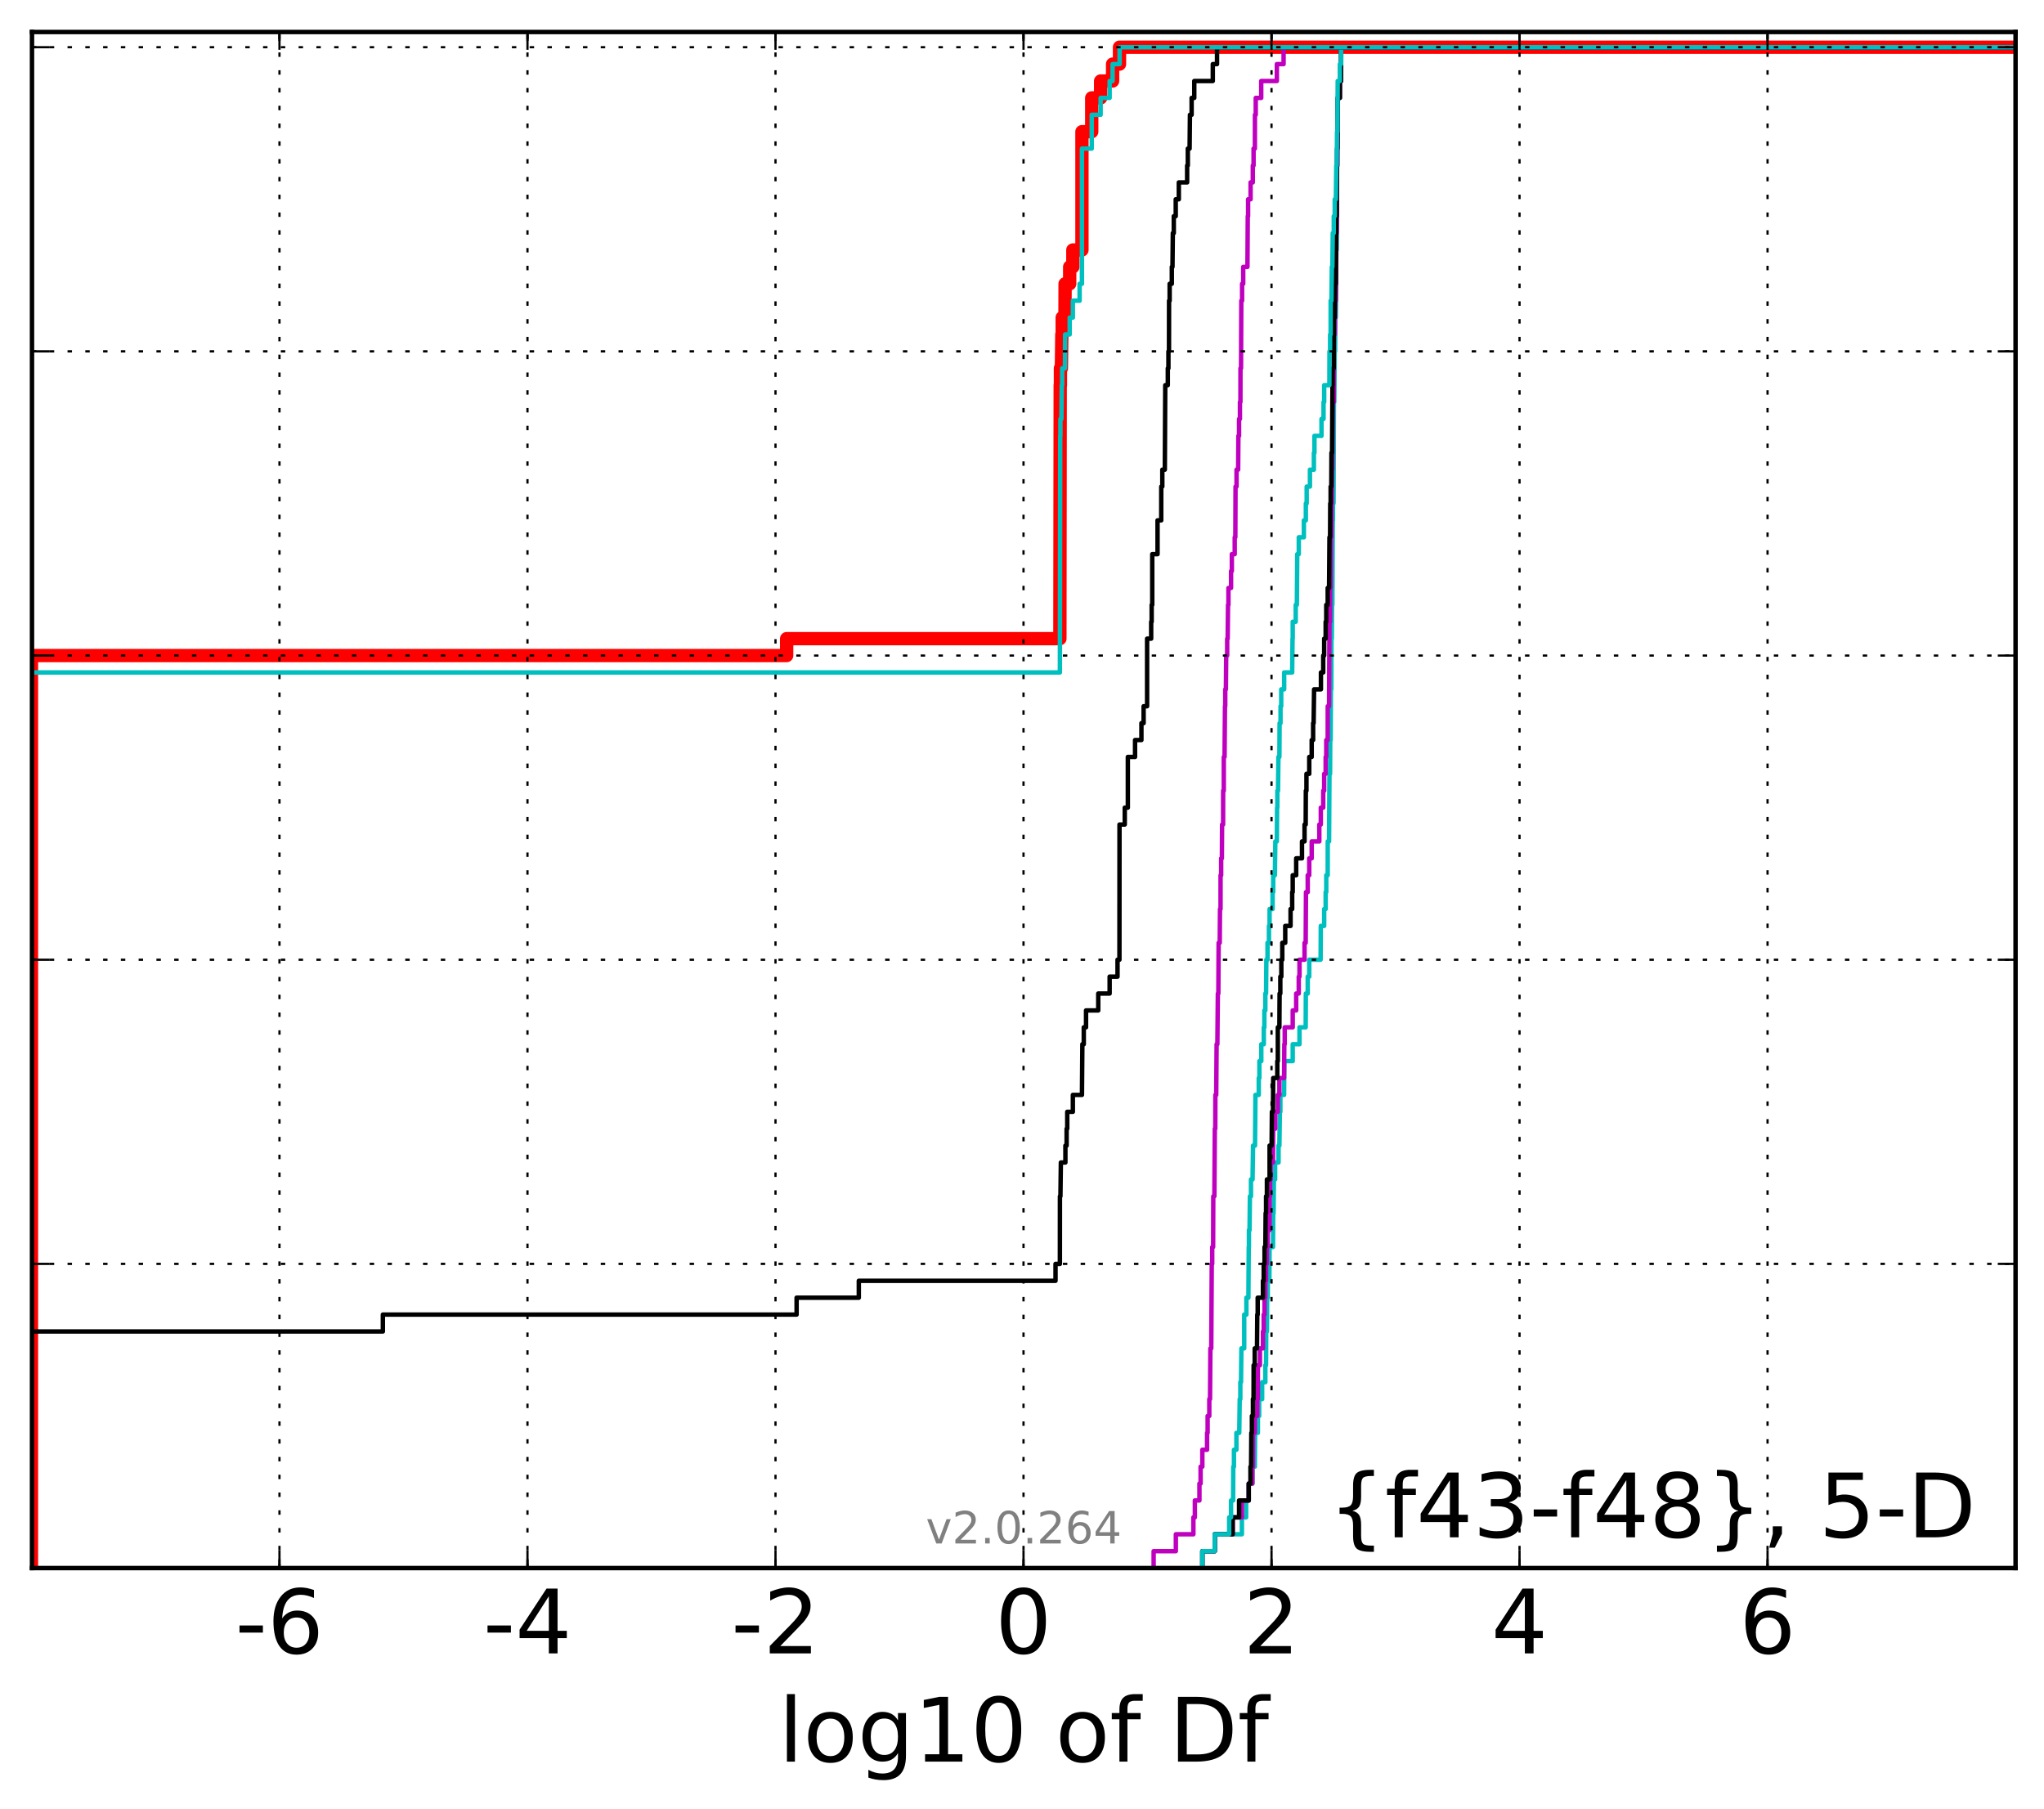 <?xml version="1.0" encoding="utf-8" standalone="no"?>
<!DOCTYPE svg PUBLIC "-//W3C//DTD SVG 1.1//EN"
  "http://www.w3.org/Graphics/SVG/1.1/DTD/svg11.dtd">
<!-- Created with matplotlib (http://matplotlib.org/) -->
<svg height="407pt" version="1.1" viewBox="0 0 460 407" width="460pt" xmlns="http://www.w3.org/2000/svg" xmlns:xlink="http://www.w3.org/1999/xlink">
 <defs>
  <style type="text/css">
*{stroke-linecap:butt;stroke-linejoin:round;stroke-miterlimit:100000;}
  </style>
 </defs>
 <g id="figure_1">
  <g id="patch_1">
   <path d="M 0 407.712 
L 460.8 407.712 
L 460.8 0 
L 0 0 
z
" style="fill:#ffffff;"/>
  </g>
  <g id="axes_1">
   <g id="patch_2">
    <path d="M 7.2 352.8 
L 453.6 352.8 
L 453.6 7.2 
L 7.2 7.2 
z
" style="fill:#ffffff;"/>
   </g>
   <g id="line2d_1">
    <path clip-path="url(#pf0c6453194)" d="M 7.079 352.8 
L 7.079 348.998 
L 7.079 348.998 
L 7.079 348.998 
L 7.079 345.196 
L 7.079 345.196 
L 7.079 345.196 
L 7.079 341.394 
L 7.079 341.394 
L 7.079 341.394 
L 7.079 337.592 
L 7.079 337.592 
L 7.079 337.592 
L 7.079 333.79 
L 7.079 333.79 
L 7.079 333.79 
L 7.079 329.988 
L 7.079 329.988 
L 7.079 329.988 
L 7.079 326.186 
L 7.079 326.186 
L 7.079 326.186 
L 7.079 322.384 
L 7.079 322.384 
L 7.079 322.384 
L 7.079 318.582 
L 7.079 318.582 
L 7.079 318.582 
L 7.079 314.78 
L 7.079 314.78 
L 7.079 314.78 
L 7.079 310.978 
L 7.079 310.978 
L 7.079 310.978 
L 7.079 307.176 
L 7.079 307.176 
L 7.079 307.176 
L 7.079 303.374 
L 7.079 303.374 
L 7.079 303.374 
L 7.079 299.572 
L 7.079 299.572 
L 7.079 299.572 
L 7.079 295.77 
L 7.079 295.77 
L 7.079 295.77 
L 7.079 291.968 
L 7.079 291.968 
L 7.079 291.968 
L 7.079 288.166 
L 7.079 288.166 
L 7.079 288.166 
L 7.079 284.364 
L 7.079 284.364 
L 7.079 284.364 
L 7.079 280.562 
L 7.079 280.562 
L 7.079 280.562 
L 7.079 276.76 
L 7.079 276.76 
L 7.079 276.76 
L 7.079 272.958 
L 7.079 272.958 
L 7.079 272.958 
L 7.079 269.156 
L 7.079 269.156 
L 7.079 269.156 
L 7.079 265.354 
L 7.079 265.354 
L 7.079 265.354 
L 7.079 261.552 
L 7.079 261.552 
L 7.079 261.552 
L 7.079 257.75 
L 7.079 257.75 
L 7.079 257.75 
L 7.079 253.949 
L 7.079 253.949 
L 7.079 253.949 
L 7.079 250.147 
L 7.079 250.147 
L 7.079 250.147 
L 7.079 246.345 
L 7.079 246.345 
L 7.079 246.345 
L 7.079 242.543 
L 7.079 242.543 
L 7.079 242.543 
L 7.079 238.741 
L 7.079 238.741 
L 7.079 238.741 
L 7.079 234.939 
L 7.079 234.939 
L 7.079 234.939 
L 7.079 231.137 
L 7.079 231.137 
L 7.079 231.137 
L 7.079 227.335 
L 7.079 227.335 
L 7.079 227.335 
L 7.079 223.533 
L 7.079 223.533 
L 7.079 223.533 
L 7.079 219.731 
L 7.079 219.731 
L 7.079 219.731 
L 7.079 215.929 
L 7.079 215.929 
L 7.079 215.929 
L 7.079 212.127 
L 7.079 212.127 
L 7.079 212.127 
L 7.079 208.325 
L 7.079 208.325 
L 7.079 208.325 
L 7.079 204.523 
L 7.079 204.523 
L 7.079 204.523 
L 7.079 200.721 
L 7.079 200.721 
L 7.079 200.721 
L 7.079 196.919 
L 7.079 196.919 
L 7.079 196.919 
L 7.079 193.117 
L 7.079 193.117 
L 7.079 193.117 
L 7.079 189.315 
L 7.079 189.315 
L 7.079 189.315 
L 7.079 185.513 
L 7.079 185.513 
L 7.079 185.513 
L 7.079 181.711 
L 7.079 181.711 
L 7.079 181.711 
L 7.079 177.909 
L 7.079 177.909 
L 7.079 177.909 
L 7.079 174.107 
L 7.079 174.107 
L 7.079 174.107 
L 7.079 170.305 
L 7.079 170.305 
L 7.079 170.305 
L 7.079 166.503 
L 7.079 166.503 
L 7.079 166.503 
L 7.079 162.701 
L 7.079 162.701 
L 7.079 162.701 
L 7.079 158.899 
L 7.079 158.899 
L 7.079 158.899 
L 7.079 155.097 
L 7.079 155.097 
L 7.079 155.097 
L 7.079 151.295 
L 7.079 151.295 
L 7.079 151.295 
L 7.079 147.493 
L 177.036 147.493 
L 177.036 143.691 
L 238.525 143.691 
L 238.599 86.661 
L 238.648 86.661 
L 238.648 82.859 
L 238.868 82.859 
L 238.962 75.255 
L 239.048 75.255 
L 239.048 71.453 
L 239.669 71.453 
L 239.696 63.85 
L 240.731 63.85 
L 240.731 60.048 
L 241.445 60.048 
L 241.445 56.246 
L 243.491 56.246 
L 243.491 29.632 
L 245.694 29.632 
L 245.694 22.028 
L 247.696 22.028 
L 247.696 18.226 
L 250.389 18.226 
L 250.389 14.424 
L 251.943 14.424 
L 251.943 10.622 
L 251.943 10.622 
L 453.6 10.622 
L 453.6 10.622 
" style="fill:none;stroke:#ff0000;stroke-linecap:square;stroke-width:3.0;"/>
   </g>
   <g id="line2d_2">
    <path clip-path="url(#pf0c6453194)" d="M 270.586 352.8 
L 270.586 348.998 
L 273.382 348.998 
L 273.382 345.196 
L 279.487 345.196 
L 279.487 341.394 
L 280.44 341.394 
L 280.44 337.592 
L 281.029 337.592 
L 281.029 333.79 
L 281.852 333.79 
L 281.852 329.988 
L 282.395 329.988 
L 282.463 322.384 
L 283.09 322.384 
L 283.09 318.582 
L 283.37 318.582 
L 283.37 314.78 
L 284.044 314.78 
L 284.044 310.978 
L 284.767 310.978 
L 284.767 307.176 
L 284.926 307.176 
L 284.965 299.572 
L 285.117 299.572 
L 285.175 291.968 
L 285.308 291.968 
L 285.308 288.166 
L 285.673 288.166 
L 285.718 280.562 
L 286.483 280.562 
L 286.534 272.958 
L 286.614 272.958 
L 286.692 265.354 
L 286.966 265.354 
L 286.966 261.552 
L 287.734 261.552 
L 287.734 257.75 
L 287.926 257.75 
L 288.031 250.147 
L 288.147 250.147 
L 288.147 246.345 
L 288.986 246.345 
L 289.032 238.741 
L 290.924 238.741 
L 290.924 234.939 
L 292.449 234.939 
L 292.449 231.137 
L 293.842 231.137 
L 293.878 223.533 
L 294.301 223.533 
L 294.301 219.731 
L 294.646 219.731 
L 294.646 215.929 
L 297.199 215.929 
L 297.243 208.325 
L 298.005 208.325 
L 298.005 204.523 
L 298.338 204.523 
L 298.338 200.721 
L 298.475 200.721 
L 298.475 196.919 
L 298.796 196.919 
L 298.805 189.315 
L 299.106 189.315 
L 299.195 174.107 
L 299.332 174.107 
L 299.369 166.503 
L 299.459 166.503 
L 299.521 155.097 
L 299.606 155.097 
L 299.643 143.691 
L 299.718 143.691 
L 299.777 136.087 
L 299.852 136.087 
L 299.933 117.077 
L 299.99 117.077 
L 299.99 113.275 
L 300.109 113.275 
L 300.198 90.463 
L 300.282 90.463 
L 300.385 79.057 
L 300.47 79.057 
L 300.531 71.453 
L 300.627 71.453 
L 300.732 56.246 
L 300.826 56.246 
L 300.9 37.236 
L 300.984 37.236 
L 301.047 22.028 
L 301.53 22.028 
L 301.53 18.226 
L 301.805 18.226 
L 301.825 10.622 
L 301.825 10.622 
L 453.6 10.622 
L 453.6 10.622 
" style="fill:none;stroke:#00bfbf;stroke-linecap:square;"/>
   </g>
   <g id="line2d_3">
    <path clip-path="url(#pf0c6453194)" d="M 270.586 352.8 
L 270.586 348.998 
L 273.382 348.998 
L 273.382 345.196 
L 277.408 345.196 
L 277.408 341.394 
L 279.487 341.394 
L 279.487 337.592 
L 281.029 337.592 
L 281.029 333.79 
L 281.852 333.79 
L 281.852 329.988 
L 281.972 329.988 
L 282.001 322.384 
L 282.395 322.384 
L 282.395 318.582 
L 282.948 318.582 
L 282.948 314.78 
L 283.083 314.78 
L 283.09 307.176 
L 283.544 307.176 
L 283.544 303.374 
L 284.225 303.374 
L 284.225 299.572 
L 284.4 299.572 
L 284.4 295.77 
L 284.585 295.77 
L 284.585 291.968 
L 284.767 291.968 
L 284.767 288.166 
L 284.926 288.166 
L 284.926 284.364 
L 285.117 284.364 
L 285.117 280.562 
L 285.308 280.562 
L 285.308 276.76 
L 285.718 276.76 
L 285.719 269.156 
L 285.831 269.156 
L 285.831 265.354 
L 285.97 265.354 
L 285.97 261.552 
L 286.483 261.552 
L 286.534 253.949 
L 287.005 253.949 
L 287.005 250.147 
L 287.573 250.147 
L 287.573 246.345 
L 287.926 246.345 
L 287.926 242.543 
L 288.986 242.543 
L 289.032 234.939 
L 289.124 234.939 
L 289.124 231.137 
L 290.924 231.137 
L 290.924 227.335 
L 291.704 227.335 
L 291.704 223.533 
L 292.279 223.533 
L 292.279 219.731 
L 292.449 219.731 
L 292.449 215.929 
L 293.588 215.929 
L 293.588 212.127 
L 293.842 212.127 
L 293.908 200.721 
L 294.301 200.721 
L 294.301 196.919 
L 294.646 196.919 
L 294.646 193.117 
L 295.194 193.117 
L 295.194 189.315 
L 296.911 189.315 
L 296.911 185.513 
L 297.243 185.513 
L 297.243 181.711 
L 297.794 181.711 
L 297.794 177.909 
L 298.005 177.909 
L 298.005 174.107 
L 298.338 174.107 
L 298.338 170.305 
L 298.475 170.305 
L 298.475 166.503 
L 298.796 166.503 
L 298.805 158.899 
L 299.104 158.899 
L 299.195 139.889 
L 299.332 139.889 
L 299.369 132.285 
L 299.459 132.285 
L 299.521 120.879 
L 299.607 120.879 
L 299.643 113.275 
L 299.718 113.275 
L 299.777 105.671 
L 299.852 105.671 
L 299.933 90.463 
L 300.161 90.463 
L 300.198 75.255 
L 300.381 75.255 
L 300.47 67.651 
L 300.627 67.651 
L 300.732 52.444 
L 300.826 52.444 
L 300.9 37.236 
L 300.984 37.236 
L 301.047 22.028 
L 301.53 22.028 
L 301.53 18.226 
L 301.805 18.226 
L 301.825 10.622 
L 301.825 10.622 
L 453.6 10.622 
L 453.6 10.622 
" style="fill:none;stroke:#bf00bf;stroke-linecap:square;"/>
   </g>
   <g id="line2d_4">
    <path clip-path="url(#pf0c6453194)" d="M 270.586 352.8 
L 270.586 348.998 
L 273.382 348.998 
L 273.382 345.196 
L 277.408 345.196 
L 277.408 341.394 
L 278.853 341.394 
L 278.853 337.592 
L 281.029 337.592 
L 281.029 333.79 
L 281.416 333.79 
L 281.416 329.988 
L 281.557 329.988 
L 281.609 322.384 
L 281.737 322.384 
L 281.737 318.582 
L 281.972 318.582 
L 281.972 314.78 
L 282.109 314.78 
L 282.13 307.176 
L 282.375 307.176 
L 282.375 303.374 
L 282.889 303.374 
L 282.948 295.77 
L 283.042 295.77 
L 283.042 291.968 
L 284.225 291.968 
L 284.225 288.166 
L 284.4 288.166 
L 284.4 284.364 
L 284.585 284.364 
L 284.585 280.562 
L 284.767 280.562 
L 284.829 272.958 
L 284.926 272.958 
L 284.926 269.156 
L 285.117 269.156 
L 285.117 265.354 
L 285.718 265.354 
L 285.719 257.75 
L 286.172 257.75 
L 286.24 250.147 
L 286.483 250.147 
L 286.534 242.543 
L 287.457 242.543 
L 287.457 238.741 
L 287.573 238.741 
L 287.574 231.137 
L 287.926 231.137 
L 287.972 223.533 
L 288.135 223.533 
L 288.135 219.731 
L 288.363 219.731 
L 288.363 215.929 
L 288.578 215.929 
L 288.578 212.127 
L 289.24 212.127 
L 289.24 208.325 
L 290.442 208.325 
L 290.442 204.523 
L 290.804 204.523 
L 290.804 200.721 
L 290.924 200.721 
L 290.924 196.919 
L 291.704 196.919 
L 291.704 193.117 
L 293.012 193.117 
L 293.012 189.315 
L 293.588 189.315 
L 293.588 185.513 
L 293.842 185.513 
L 293.878 177.909 
L 294.015 177.909 
L 294.015 174.107 
L 294.646 174.107 
L 294.646 170.305 
L 295.194 170.305 
L 295.194 166.503 
L 295.519 166.503 
L 295.519 162.701 
L 295.631 162.701 
L 295.733 155.097 
L 297.274 155.097 
L 297.274 151.295 
L 297.794 151.295 
L 297.794 147.493 
L 298.005 147.493 
L 298.005 143.691 
L 298.338 143.691 
L 298.338 139.889 
L 298.475 139.889 
L 298.475 136.087 
L 298.796 136.087 
L 298.796 132.285 
L 299.106 132.285 
L 299.195 120.879 
L 299.332 120.879 
L 299.369 113.275 
L 299.459 113.275 
L 299.459 109.473 
L 299.607 109.473 
L 299.643 101.869 
L 299.777 101.869 
L 299.873 86.661 
L 299.933 86.661 
L 299.933 82.859 
L 300.161 82.859 
L 300.175 71.453 
L 300.381 71.453 
L 300.47 63.85 
L 300.627 63.85 
L 300.732 48.642 
L 300.826 48.642 
L 300.9 33.434 
L 300.984 33.434 
L 301.047 22.028 
L 301.53 22.028 
L 301.53 18.226 
L 301.805 18.226 
L 301.825 10.622 
L 301.825 10.622 
L 453.6 10.622 
L 453.6 10.622 
" style="fill:none;stroke:#000000;stroke-linecap:square;"/>
   </g>
   <g id="line2d_5">
    <path clip-path="url(#pf0c6453194)" d="M 270.586 352.8 
L 270.586 348.998 
L 273.382 348.998 
L 273.382 345.196 
L 276.62 345.196 
L 276.62 341.394 
L 277.042 341.394 
L 277.042 337.592 
L 277.508 337.592 
L 277.547 329.988 
L 277.699 329.988 
L 277.699 326.186 
L 278.251 326.186 
L 278.251 322.384 
L 278.892 322.384 
L 278.998 314.78 
L 279.136 314.78 
L 279.136 310.978 
L 279.289 310.978 
L 279.374 303.374 
L 280.006 303.374 
L 280.007 295.77 
L 280.502 295.77 
L 280.502 291.968 
L 280.949 291.968 
L 281.029 280.562 
L 281.071 280.562 
L 281.071 276.76 
L 281.209 276.76 
L 281.29 269.156 
L 281.531 269.156 
L 281.531 265.354 
L 281.888 265.354 
L 281.993 257.75 
L 282.442 257.75 
L 282.537 246.345 
L 283.282 246.345 
L 283.282 242.543 
L 283.424 242.543 
L 283.424 238.741 
L 283.855 238.741 
L 283.855 234.939 
L 284.419 234.939 
L 284.419 231.137 
L 284.547 231.137 
L 284.547 227.335 
L 284.767 227.335 
L 284.767 223.533 
L 284.926 223.533 
L 284.99 215.929 
L 285.252 215.929 
L 285.252 212.127 
L 285.578 212.127 
L 285.578 208.325 
L 285.718 208.325 
L 285.718 204.523 
L 286.394 204.523 
L 286.394 200.721 
L 286.534 200.721 
L 286.534 196.919 
L 286.907 196.919 
L 287.013 189.315 
L 287.351 189.315 
L 287.405 181.711 
L 287.467 181.711 
L 287.467 177.909 
L 287.617 177.909 
L 287.706 170.305 
L 287.926 170.305 
L 287.972 162.701 
L 288.183 162.701 
L 288.183 158.899 
L 288.338 158.899 
L 288.338 155.097 
L 289.001 155.097 
L 289.001 151.295 
L 290.804 151.295 
L 290.885 143.691 
L 290.924 143.691 
L 290.924 139.889 
L 291.602 139.889 
L 291.602 136.087 
L 291.855 136.087 
L 291.944 124.681 
L 292.289 124.681 
L 292.289 120.879 
L 293.434 120.879 
L 293.434 117.077 
L 293.878 117.077 
L 293.878 113.275 
L 294.066 113.275 
L 294.066 109.473 
L 294.799 109.473 
L 294.799 105.671 
L 295.689 105.671 
L 295.689 101.869 
L 295.818 101.869 
L 295.818 98.067 
L 297.402 98.067 
L 297.402 94.265 
L 297.859 94.265 
L 297.859 90.463 
L 298.005 90.463 
L 298.005 86.661 
L 299.172 86.661 
L 299.195 79.057 
L 299.332 79.057 
L 299.332 75.255 
L 299.459 75.255 
L 299.464 67.651 
L 299.643 67.651 
L 299.721 60.048 
L 299.852 60.048 
L 299.933 52.444 
L 300.165 52.444 
L 300.165 48.642 
L 300.381 48.642 
L 300.381 44.84 
L 300.629 44.84 
L 300.732 37.236 
L 300.841 37.236 
L 300.896 29.632 
L 300.984 29.632 
L 301.047 18.226 
L 301.53 18.226 
L 301.53 14.424 
L 301.805 14.424 
L 301.805 10.622 
L 301.805 10.622 
L 453.6 10.622 
L 453.6 10.622 
" style="fill:none;stroke:#00bfbf;stroke-linecap:square;"/>
   </g>
   <g id="line2d_6">
    <path clip-path="url(#pf0c6453194)" d="M 259.624 352.8 
L 259.624 348.998 
L 264.623 348.998 
L 264.623 345.196 
L 268.573 345.196 
L 268.573 341.394 
L 268.9 341.394 
L 268.9 337.592 
L 269.931 337.592 
L 269.931 333.79 
L 270.192 333.79 
L 270.192 329.988 
L 270.586 329.988 
L 270.586 326.186 
L 271.649 326.186 
L 271.649 322.384 
L 271.774 322.384 
L 271.774 318.582 
L 272.152 318.582 
L 272.152 314.78 
L 272.314 314.78 
L 272.397 303.374 
L 272.593 303.374 
L 272.703 284.364 
L 272.809 284.364 
L 272.809 280.562 
L 273.014 280.562 
L 273.048 269.156 
L 273.294 269.156 
L 273.395 253.949 
L 273.498 253.949 
L 273.523 246.345 
L 273.711 246.345 
L 273.797 234.939 
L 273.968 234.939 
L 274.075 223.533 
L 274.189 223.533 
L 274.251 212.127 
L 274.499 212.127 
L 274.56 204.523 
L 274.682 204.523 
L 274.687 196.919 
L 274.82 196.919 
L 274.82 193.117 
L 274.982 193.117 
L 275.029 185.513 
L 275.258 185.513 
L 275.27 177.909 
L 275.414 177.909 
L 275.416 170.305 
L 275.587 170.305 
L 275.677 158.899 
L 275.743 158.899 
L 275.743 155.097 
L 275.885 155.097 
L 275.952 147.493 
L 276.176 147.493 
L 276.176 143.691 
L 276.287 143.691 
L 276.367 136.087 
L 276.459 136.087 
L 276.459 132.285 
L 277.049 132.285 
L 277.049 128.483 
L 277.226 128.483 
L 277.226 124.681 
L 277.87 124.681 
L 277.87 120.879 
L 278.011 120.879 
L 278.056 109.473 
L 278.284 109.473 
L 278.284 105.671 
L 278.643 105.671 
L 278.702 98.067 
L 278.847 98.067 
L 278.847 94.265 
L 279.047 94.265 
L 279.047 90.463 
L 279.159 90.463 
L 279.168 82.859 
L 279.292 82.859 
L 279.357 67.651 
L 279.532 67.651 
L 279.532 63.85 
L 279.785 63.85 
L 279.785 60.048 
L 280.735 60.048 
L 280.807 48.642 
L 280.883 48.642 
L 280.883 44.84 
L 281.444 44.84 
L 281.444 41.038 
L 281.941 41.038 
L 281.941 37.236 
L 282.116 37.236 
L 282.116 33.434 
L 282.409 33.434 
L 282.424 25.83 
L 282.603 25.83 
L 282.603 22.028 
L 283.838 22.028 
L 283.838 18.226 
L 287.355 18.226 
L 287.355 14.424 
L 288.871 14.424 
L 288.871 10.622 
L 288.871 10.622 
L 453.6 10.622 
L 453.6 10.622 
" style="fill:none;stroke:#bf00bf;stroke-linecap:square;"/>
   </g>
   <g id="line2d_7">
    <path clip-path="url(#pf0c6453194)" d="M 7.079 352.8 
L 7.079 348.998 
L 7.079 348.998 
L 7.079 348.998 
L 7.079 345.196 
L 7.079 345.196 
L 7.079 345.196 
L 7.079 341.394 
L 7.079 341.394 
L 7.079 341.394 
L 7.079 337.592 
L 7.079 337.592 
L 7.079 337.592 
L 7.079 333.79 
L 7.079 333.79 
L 7.079 333.79 
L 7.079 329.988 
L 7.079 329.988 
L 7.079 329.988 
L 7.079 326.186 
L 7.079 326.186 
L 7.079 326.186 
L 7.079 322.384 
L 7.079 322.384 
L 7.079 322.384 
L 7.079 318.582 
L 7.079 318.582 
L 7.079 318.582 
L 7.079 314.78 
L 7.079 314.78 
L 7.079 314.78 
L 7.079 310.978 
L 7.079 310.978 
L 7.079 310.978 
L 7.079 307.176 
L 7.079 307.176 
L 7.079 307.176 
L 7.079 303.374 
L 7.079 303.374 
L 7.079 303.374 
L 7.079 299.572 
L 86.165 299.572 
L 86.165 295.77 
L 179.274 295.77 
L 179.274 291.968 
L 193.274 291.968 
L 193.274 288.166 
L 237.545 288.166 
L 237.545 284.364 
L 238.525 284.364 
L 238.536 269.156 
L 238.648 269.156 
L 238.746 261.552 
L 239.768 261.552 
L 239.768 257.75 
L 240.042 257.75 
L 240.042 253.949 
L 240.183 253.949 
L 240.183 250.147 
L 241.445 250.147 
L 241.445 246.345 
L 243.491 246.345 
L 243.586 234.939 
L 243.903 234.939 
L 243.903 231.137 
L 244.411 231.137 
L 244.411 227.335 
L 247.161 227.335 
L 247.161 223.533 
L 249.723 223.533 
L 249.723 219.731 
L 251.497 219.731 
L 251.497 215.929 
L 251.928 215.929 
L 251.943 185.513 
L 253.127 185.513 
L 253.127 181.711 
L 253.819 181.711 
L 253.819 170.305 
L 255.443 170.305 
L 255.443 166.503 
L 256.875 166.503 
L 256.875 162.701 
L 257.37 162.701 
L 257.37 158.899 
L 258.155 158.899 
L 258.155 143.691 
L 259.069 143.691 
L 259.069 139.889 
L 259.181 139.889 
L 259.181 136.087 
L 259.313 136.087 
L 259.313 124.681 
L 260.503 124.681 
L 260.503 117.077 
L 261.333 117.077 
L 261.342 109.473 
L 261.578 109.473 
L 261.578 105.671 
L 262.143 105.671 
L 262.242 86.661 
L 262.812 86.661 
L 262.812 82.859 
L 262.951 82.859 
L 262.951 79.057 
L 263.08 79.057 
L 263.095 67.651 
L 263.229 67.651 
L 263.229 63.85 
L 263.716 63.85 
L 263.716 60.048 
L 263.865 60.048 
L 263.944 52.444 
L 264.159 52.444 
L 264.159 48.642 
L 264.599 48.642 
L 264.599 44.84 
L 265.293 44.84 
L 265.293 41.038 
L 267.164 41.038 
L 267.164 37.236 
L 267.318 37.236 
L 267.318 33.434 
L 267.718 33.434 
L 267.795 25.83 
L 268.174 25.83 
L 268.174 22.028 
L 268.771 22.028 
L 268.771 18.226 
L 272.94 18.226 
L 272.94 14.424 
L 273.89 14.424 
L 273.89 10.622 
L 273.89 10.622 
L 453.6 10.622 
L 453.6 10.622 
" style="fill:none;stroke:#000000;stroke-linecap:square;"/>
   </g>
   <g id="line2d_8">
    <path clip-path="url(#pf0c6453194)" d="M 7.079 352.8 
L 7.079 348.998 
L 7.079 348.998 
L 7.079 348.998 
L 7.079 345.196 
L 7.079 345.196 
L 7.079 345.196 
L 7.079 341.394 
L 7.079 341.394 
L 7.079 341.394 
L 7.079 337.592 
L 7.079 337.592 
L 7.079 337.592 
L 7.079 333.79 
L 7.079 333.79 
L 7.079 333.79 
L 7.079 329.988 
L 7.079 329.988 
L 7.079 329.988 
L 7.079 326.186 
L 7.079 326.186 
L 7.079 326.186 
L 7.079 322.384 
L 7.079 322.384 
L 7.079 322.384 
L 7.079 318.582 
L 7.079 318.582 
L 7.079 318.582 
L 7.079 314.78 
L 7.079 314.78 
L 7.079 314.78 
L 7.079 310.978 
L 7.079 310.978 
L 7.079 310.978 
L 7.079 307.176 
L 7.079 307.176 
L 7.079 307.176 
L 7.079 303.374 
L 7.079 303.374 
L 7.079 303.374 
L 7.079 299.572 
L 7.079 299.572 
L 7.079 299.572 
L 7.079 295.77 
L 7.079 295.77 
L 7.079 295.77 
L 7.079 291.968 
L 7.079 291.968 
L 7.079 291.968 
L 7.079 288.166 
L 7.079 288.166 
L 7.079 288.166 
L 7.079 284.364 
L 7.079 284.364 
L 7.079 284.364 
L 7.079 280.562 
L 7.079 280.562 
L 7.079 280.562 
L 7.079 276.76 
L 7.079 276.76 
L 7.079 276.76 
L 7.079 272.958 
L 7.079 272.958 
L 7.079 272.958 
L 7.079 269.156 
L 7.079 269.156 
L 7.079 269.156 
L 7.079 265.354 
L 7.079 265.354 
L 7.079 265.354 
L 7.079 261.552 
L 7.079 261.552 
L 7.079 261.552 
L 7.079 257.75 
L 7.079 257.75 
L 7.079 257.75 
L 7.079 253.949 
L 7.079 253.949 
L 7.079 253.949 
L 7.079 250.147 
L 7.079 250.147 
L 7.079 250.147 
L 7.079 246.345 
L 7.079 246.345 
L 7.079 246.345 
L 7.079 242.543 
L 7.079 242.543 
L 7.079 242.543 
L 7.079 238.741 
L 7.079 238.741 
L 7.079 238.741 
L 7.079 234.939 
L 7.079 234.939 
L 7.079 234.939 
L 7.079 231.137 
L 7.079 231.137 
L 7.079 231.137 
L 7.079 227.335 
L 7.079 227.335 
L 7.079 227.335 
L 7.079 223.533 
L 7.079 223.533 
L 7.079 223.533 
L 7.079 219.731 
L 7.079 219.731 
L 7.079 219.731 
L 7.079 215.929 
L 7.079 215.929 
L 7.079 215.929 
L 7.079 212.127 
L 7.079 212.127 
L 7.079 212.127 
L 7.079 208.325 
L 7.079 208.325 
L 7.079 208.325 
L 7.079 204.523 
L 7.079 204.523 
L 7.079 204.523 
L 7.079 200.721 
L 7.079 200.721 
L 7.079 200.721 
L 7.079 196.919 
L 7.079 196.919 
L 7.079 196.919 
L 7.079 193.117 
L 7.079 193.117 
L 7.079 193.117 
L 7.079 189.315 
L 7.079 189.315 
L 7.079 189.315 
L 7.079 185.513 
L 7.079 185.513 
L 7.079 185.513 
L 7.079 181.711 
L 7.079 181.711 
L 7.079 181.711 
L 7.079 177.909 
L 7.079 177.909 
L 7.079 177.909 
L 7.079 174.107 
L 7.079 174.107 
L 7.079 174.107 
L 7.079 170.305 
L 7.079 170.305 
L 7.079 170.305 
L 7.079 166.503 
L 7.079 166.503 
L 7.079 166.503 
L 7.079 162.701 
L 7.079 162.701 
L 7.079 162.701 
L 7.079 158.899 
L 7.079 158.899 
L 7.079 158.899 
L 7.079 155.097 
L 7.079 155.097 
L 7.079 155.097 
L 7.079 151.295 
L 238.525 151.295 
L 238.599 98.067 
L 238.648 98.067 
L 238.648 94.265 
L 238.868 94.265 
L 238.962 86.661 
L 239.048 86.661 
L 239.048 82.859 
L 239.669 82.859 
L 239.696 75.255 
L 240.731 75.255 
L 240.731 71.453 
L 241.445 71.453 
L 241.445 67.651 
L 242.966 67.651 
L 242.966 63.85 
L 243.491 63.85 
L 243.491 33.434 
L 245.694 33.434 
L 245.694 25.83 
L 247.696 25.83 
L 247.696 22.028 
L 249.723 22.028 
L 249.723 18.226 
L 250.389 18.226 
L 250.389 14.424 
L 251.968 14.424 
L 251.968 10.622 
L 251.968 10.622 
L 453.6 10.622 
L 453.6 10.622 
" style="fill:none;stroke:#00bfbf;stroke-linecap:square;"/>
   </g>
   <g id="patch_3">
    <path d="M 7.2 7.2 
L 453.6 7.2 
" style="fill:none;stroke:#000000;stroke-linecap:square;stroke-linejoin:miter;"/>
   </g>
   <g id="patch_4">
    <path d="M 453.6 352.8 
L 453.6 7.2 
" style="fill:none;stroke:#000000;stroke-linecap:square;stroke-linejoin:miter;"/>
   </g>
   <g id="patch_5">
    <path d="M 7.2 352.8 
L 453.6 352.8 
" style="fill:none;stroke:#000000;stroke-linecap:square;stroke-linejoin:miter;"/>
   </g>
   <g id="patch_6">
    <path d="M 7.2 352.8 
L 7.2 7.2 
" style="fill:none;stroke:#000000;stroke-linecap:square;stroke-linejoin:miter;"/>
   </g>
   <g id="matplotlib.axis_1">
    <g id="xtick_1">
     <g id="line2d_9">
      <path clip-path="url(#pf0c6453194)" d="M 62.894 352.8 
L 62.894 7.2 
" style="fill:none;stroke:#000000;stroke-dasharray:1,3;stroke-dashoffset:0.0;stroke-width:0.5;"/>
     </g>
     <g id="line2d_10">
      <defs>
       <path d="M 0 0 
L 0 -4 
" id="m3e9f526555" style="stroke:#000000;stroke-width:0.5;"/>
      </defs>
      <g>
       <use style="stroke:#000000;stroke-width:0.5;" x="62.894" xlink:href="#m3e9f526555" y="352.8"/>
      </g>
     </g>
     <g id="line2d_11">
      <defs>
       <path d="M 0 0 
L 0 4 
" id="m789a444a00" style="stroke:#000000;stroke-width:0.5;"/>
      </defs>
      <g>
       <use style="stroke:#000000;stroke-width:0.5;" x="62.894" xlink:href="#m789a444a00" y="7.2"/>
      </g>
     </g>
     <g id="text_1">
      <!-- -6 -->
      <defs>
       <path d="M 33.016 40.375 
Q 26.375 40.375 22.484 35.828 
Q 18.609 31.297 18.609 23.391 
Q 18.609 15.531 22.484 10.953 
Q 26.375 6.391 33.016 6.391 
Q 39.656 6.391 43.531 10.953 
Q 47.406 15.531 47.406 23.391 
Q 47.406 31.297 43.531 35.828 
Q 39.656 40.375 33.016 40.375 
M 52.594 71.297 
L 52.594 62.312 
Q 48.875 64.062 45.094 64.984 
Q 41.312 65.922 37.594 65.922 
Q 27.828 65.922 22.672 59.328 
Q 17.531 52.734 16.797 39.406 
Q 19.672 43.656 24.016 45.922 
Q 28.375 48.188 33.594 48.188 
Q 44.578 48.188 50.953 41.516 
Q 57.328 34.859 57.328 23.391 
Q 57.328 12.156 50.688 5.359 
Q 44.047 -1.422 33.016 -1.422 
Q 20.359 -1.422 13.672 8.266 
Q 6.984 17.969 6.984 36.375 
Q 6.984 53.656 15.188 63.938 
Q 23.391 74.219 37.203 74.219 
Q 40.922 74.219 44.703 73.484 
Q 48.484 72.75 52.594 71.297 
" id="BitstreamVeraSans-Roman-36"/>
       <path d="M 4.891 31.391 
L 31.203 31.391 
L 31.203 23.391 
L 4.891 23.391 
z
" id="BitstreamVeraSans-Roman-2d"/>
      </defs>
      <g transform="translate(52.924 371.997)scale(0.2 -0.2)">
       <use xlink:href="#BitstreamVeraSans-Roman-2d"/>
       <use x="36.084" xlink:href="#BitstreamVeraSans-Roman-36"/>
      </g>
     </g>
    </g>
    <g id="xtick_2">
     <g id="line2d_12">
      <path clip-path="url(#pf0c6453194)" d="M 118.71 352.8 
L 118.71 7.2 
" style="fill:none;stroke:#000000;stroke-dasharray:1,3;stroke-dashoffset:0.0;stroke-width:0.5;"/>
     </g>
     <g id="line2d_13">
      <g>
       <use style="stroke:#000000;stroke-width:0.5;" x="118.71" xlink:href="#m3e9f526555" y="352.8"/>
      </g>
     </g>
     <g id="line2d_14">
      <g>
       <use style="stroke:#000000;stroke-width:0.5;" x="118.71" xlink:href="#m789a444a00" y="7.2"/>
      </g>
     </g>
     <g id="text_2">
      <!-- -4 -->
      <defs>
       <path d="M 37.797 64.312 
L 12.891 25.391 
L 37.797 25.391 
z
M 35.203 72.906 
L 47.609 72.906 
L 47.609 25.391 
L 58.016 25.391 
L 58.016 17.188 
L 47.609 17.188 
L 47.609 0 
L 37.797 0 
L 37.797 17.188 
L 4.891 17.188 
L 4.891 26.703 
z
" id="BitstreamVeraSans-Roman-34"/>
      </defs>
      <g transform="translate(108.739 371.997)scale(0.2 -0.2)">
       <use xlink:href="#BitstreamVeraSans-Roman-2d"/>
       <use x="36.084" xlink:href="#BitstreamVeraSans-Roman-34"/>
      </g>
     </g>
    </g>
    <g id="xtick_3">
     <g id="line2d_15">
      <path clip-path="url(#pf0c6453194)" d="M 174.525 352.8 
L 174.525 7.2 
" style="fill:none;stroke:#000000;stroke-dasharray:1,3;stroke-dashoffset:0.0;stroke-width:0.5;"/>
     </g>
     <g id="line2d_16">
      <g>
       <use style="stroke:#000000;stroke-width:0.5;" x="174.525" xlink:href="#m3e9f526555" y="352.8"/>
      </g>
     </g>
     <g id="line2d_17">
      <g>
       <use style="stroke:#000000;stroke-width:0.5;" x="174.525" xlink:href="#m789a444a00" y="7.2"/>
      </g>
     </g>
     <g id="text_3">
      <!-- -2 -->
      <defs>
       <path d="M 19.188 8.297 
L 53.609 8.297 
L 53.609 0 
L 7.328 0 
L 7.328 8.297 
Q 12.938 14.109 22.625 23.891 
Q 32.328 33.688 34.812 36.531 
Q 39.547 41.844 41.422 45.531 
Q 43.312 49.219 43.312 52.781 
Q 43.312 58.594 39.234 62.25 
Q 35.156 65.922 28.609 65.922 
Q 23.969 65.922 18.812 64.312 
Q 13.672 62.703 7.812 59.422 
L 7.812 69.391 
Q 13.766 71.781 18.938 73 
Q 24.125 74.219 28.422 74.219 
Q 39.75 74.219 46.484 68.547 
Q 53.219 62.891 53.219 53.422 
Q 53.219 48.922 51.531 44.891 
Q 49.859 40.875 45.406 35.406 
Q 44.188 33.984 37.641 27.219 
Q 31.109 20.453 19.188 8.297 
" id="BitstreamVeraSans-Roman-32"/>
      </defs>
      <g transform="translate(164.554 371.997)scale(0.2 -0.2)">
       <use xlink:href="#BitstreamVeraSans-Roman-2d"/>
       <use x="36.084" xlink:href="#BitstreamVeraSans-Roman-32"/>
      </g>
     </g>
    </g>
    <g id="xtick_4">
     <g id="line2d_18">
      <path clip-path="url(#pf0c6453194)" d="M 230.34 352.8 
L 230.34 7.2 
" style="fill:none;stroke:#000000;stroke-dasharray:1,3;stroke-dashoffset:0.0;stroke-width:0.5;"/>
     </g>
     <g id="line2d_19">
      <g>
       <use style="stroke:#000000;stroke-width:0.5;" x="230.34" xlink:href="#m3e9f526555" y="352.8"/>
      </g>
     </g>
     <g id="line2d_20">
      <g>
       <use style="stroke:#000000;stroke-width:0.5;" x="230.34" xlink:href="#m789a444a00" y="7.2"/>
      </g>
     </g>
     <g id="text_4">
      <!-- 0 -->
      <defs>
       <path d="M 31.781 66.406 
Q 24.172 66.406 20.328 58.906 
Q 16.5 51.422 16.5 36.375 
Q 16.5 21.391 20.328 13.891 
Q 24.172 6.391 31.781 6.391 
Q 39.453 6.391 43.281 13.891 
Q 47.125 21.391 47.125 36.375 
Q 47.125 51.422 43.281 58.906 
Q 39.453 66.406 31.781 66.406 
M 31.781 74.219 
Q 44.047 74.219 50.516 64.516 
Q 56.984 54.828 56.984 36.375 
Q 56.984 17.969 50.516 8.266 
Q 44.047 -1.422 31.781 -1.422 
Q 19.531 -1.422 13.062 8.266 
Q 6.594 17.969 6.594 36.375 
Q 6.594 54.828 13.062 64.516 
Q 19.531 74.219 31.781 74.219 
" id="BitstreamVeraSans-Roman-30"/>
      </defs>
      <g transform="translate(223.977 371.997)scale(0.2 -0.2)">
       <use xlink:href="#BitstreamVeraSans-Roman-30"/>
      </g>
     </g>
    </g>
    <g id="xtick_5">
     <g id="line2d_21">
      <path clip-path="url(#pf0c6453194)" d="M 286.155 352.8 
L 286.155 7.2 
" style="fill:none;stroke:#000000;stroke-dasharray:1,3;stroke-dashoffset:0.0;stroke-width:0.5;"/>
     </g>
     <g id="line2d_22">
      <g>
       <use style="stroke:#000000;stroke-width:0.5;" x="286.155" xlink:href="#m3e9f526555" y="352.8"/>
      </g>
     </g>
     <g id="line2d_23">
      <g>
       <use style="stroke:#000000;stroke-width:0.5;" x="286.155" xlink:href="#m789a444a00" y="7.2"/>
      </g>
     </g>
     <g id="text_5">
      <!-- 2 -->
      <g transform="translate(279.792 371.997)scale(0.2 -0.2)">
       <use xlink:href="#BitstreamVeraSans-Roman-32"/>
      </g>
     </g>
    </g>
    <g id="xtick_6">
     <g id="line2d_24">
      <path clip-path="url(#pf0c6453194)" d="M 341.97 352.8 
L 341.97 7.2 
" style="fill:none;stroke:#000000;stroke-dasharray:1,3;stroke-dashoffset:0.0;stroke-width:0.5;"/>
     </g>
     <g id="line2d_25">
      <g>
       <use style="stroke:#000000;stroke-width:0.5;" x="341.97" xlink:href="#m3e9f526555" y="352.8"/>
      </g>
     </g>
     <g id="line2d_26">
      <g>
       <use style="stroke:#000000;stroke-width:0.5;" x="341.97" xlink:href="#m789a444a00" y="7.2"/>
      </g>
     </g>
     <g id="text_6">
      <!-- 4 -->
      <g transform="translate(335.607 371.997)scale(0.2 -0.2)">
       <use xlink:href="#BitstreamVeraSans-Roman-34"/>
      </g>
     </g>
    </g>
    <g id="xtick_7">
     <g id="line2d_27">
      <path clip-path="url(#pf0c6453194)" d="M 397.785 352.8 
L 397.785 7.2 
" style="fill:none;stroke:#000000;stroke-dasharray:1,3;stroke-dashoffset:0.0;stroke-width:0.5;"/>
     </g>
     <g id="line2d_28">
      <g>
       <use style="stroke:#000000;stroke-width:0.5;" x="397.785" xlink:href="#m3e9f526555" y="352.8"/>
      </g>
     </g>
     <g id="line2d_29">
      <g>
       <use style="stroke:#000000;stroke-width:0.5;" x="397.785" xlink:href="#m789a444a00" y="7.2"/>
      </g>
     </g>
     <g id="text_7">
      <!-- 6 -->
      <g transform="translate(391.422 371.997)scale(0.2 -0.2)">
       <use xlink:href="#BitstreamVeraSans-Roman-36"/>
      </g>
     </g>
    </g>
    <g id="xtick_8">
     <g id="line2d_30">
      <path clip-path="url(#pf0c6453194)" d="M 453.6 352.8 
L 453.6 7.2 
" style="fill:none;stroke:#000000;stroke-dasharray:1,3;stroke-dashoffset:0.0;stroke-width:0.5;"/>
     </g>
     <g id="line2d_31">
      <g>
       <use style="stroke:#000000;stroke-width:0.5;" x="453.6" xlink:href="#m3e9f526555" y="352.8"/>
      </g>
     </g>
     <g id="line2d_32">
      <g>
       <use style="stroke:#000000;stroke-width:0.5;" x="453.6" xlink:href="#m789a444a00" y="7.2"/>
      </g>
     </g>
    </g>
    <g id="xtick_9">
     <g id="line2d_33">
      <defs>
       <path d="M 0 0 
L 0 -2 
" id="me78558b9b2" style="stroke:#000000;stroke-width:0.5;"/>
      </defs>
      <g>
       <use style="stroke:#000000;stroke-width:0.5;" x="62.894" xlink:href="#me78558b9b2" y="352.8"/>
      </g>
     </g>
     <g id="line2d_34">
      <defs>
       <path d="M 0 0 
L 0 2 
" id="m4e4233eb8d" style="stroke:#000000;stroke-width:0.5;"/>
      </defs>
      <g>
       <use style="stroke:#000000;stroke-width:0.5;" x="62.894" xlink:href="#m4e4233eb8d" y="7.2"/>
      </g>
     </g>
    </g>
    <g id="xtick_10">
     <g id="line2d_35">
      <g>
       <use style="stroke:#000000;stroke-width:0.5;" x="118.71" xlink:href="#me78558b9b2" y="352.8"/>
      </g>
     </g>
     <g id="line2d_36">
      <g>
       <use style="stroke:#000000;stroke-width:0.5;" x="118.71" xlink:href="#m4e4233eb8d" y="7.2"/>
      </g>
     </g>
    </g>
    <g id="xtick_11">
     <g id="line2d_37">
      <g>
       <use style="stroke:#000000;stroke-width:0.5;" x="174.525" xlink:href="#me78558b9b2" y="352.8"/>
      </g>
     </g>
     <g id="line2d_38">
      <g>
       <use style="stroke:#000000;stroke-width:0.5;" x="174.525" xlink:href="#m4e4233eb8d" y="7.2"/>
      </g>
     </g>
    </g>
    <g id="xtick_12">
     <g id="line2d_39">
      <g>
       <use style="stroke:#000000;stroke-width:0.5;" x="230.34" xlink:href="#me78558b9b2" y="352.8"/>
      </g>
     </g>
     <g id="line2d_40">
      <g>
       <use style="stroke:#000000;stroke-width:0.5;" x="230.34" xlink:href="#m4e4233eb8d" y="7.2"/>
      </g>
     </g>
    </g>
    <g id="xtick_13">
     <g id="line2d_41">
      <g>
       <use style="stroke:#000000;stroke-width:0.5;" x="286.155" xlink:href="#me78558b9b2" y="352.8"/>
      </g>
     </g>
     <g id="line2d_42">
      <g>
       <use style="stroke:#000000;stroke-width:0.5;" x="286.155" xlink:href="#m4e4233eb8d" y="7.2"/>
      </g>
     </g>
    </g>
    <g id="xtick_14">
     <g id="line2d_43">
      <g>
       <use style="stroke:#000000;stroke-width:0.5;" x="341.97" xlink:href="#me78558b9b2" y="352.8"/>
      </g>
     </g>
     <g id="line2d_44">
      <g>
       <use style="stroke:#000000;stroke-width:0.5;" x="341.97" xlink:href="#m4e4233eb8d" y="7.2"/>
      </g>
     </g>
    </g>
    <g id="xtick_15">
     <g id="line2d_45">
      <g>
       <use style="stroke:#000000;stroke-width:0.5;" x="397.785" xlink:href="#me78558b9b2" y="352.8"/>
      </g>
     </g>
     <g id="line2d_46">
      <g>
       <use style="stroke:#000000;stroke-width:0.5;" x="397.785" xlink:href="#m4e4233eb8d" y="7.2"/>
      </g>
     </g>
    </g>
    <g id="xtick_16">
     <g id="line2d_47">
      <g>
       <use style="stroke:#000000;stroke-width:0.5;" x="453.6" xlink:href="#me78558b9b2" y="352.8"/>
      </g>
     </g>
     <g id="line2d_48">
      <g>
       <use style="stroke:#000000;stroke-width:0.5;" x="453.6" xlink:href="#m4e4233eb8d" y="7.2"/>
      </g>
     </g>
    </g>
    <g id="text_8">
     <!-- log10 of Df -->
     <defs>
      <path id="BitstreamVeraSans-Roman-20"/>
      <path d="M 12.406 8.297 
L 28.516 8.297 
L 28.516 63.922 
L 10.984 60.406 
L 10.984 69.391 
L 28.422 72.906 
L 38.281 72.906 
L 38.281 8.297 
L 54.391 8.297 
L 54.391 0 
L 12.406 0 
z
" id="BitstreamVeraSans-Roman-31"/>
      <path d="M 30.609 48.391 
Q 23.391 48.391 19.188 42.75 
Q 14.984 37.109 14.984 27.297 
Q 14.984 17.484 19.156 11.844 
Q 23.344 6.203 30.609 6.203 
Q 37.797 6.203 41.984 11.859 
Q 46.188 17.531 46.188 27.297 
Q 46.188 37.016 41.984 42.703 
Q 37.797 48.391 30.609 48.391 
M 30.609 56 
Q 42.328 56 49.016 48.375 
Q 55.719 40.766 55.719 27.297 
Q 55.719 13.875 49.016 6.219 
Q 42.328 -1.422 30.609 -1.422 
Q 18.844 -1.422 12.172 6.219 
Q 5.516 13.875 5.516 27.297 
Q 5.516 40.766 12.172 48.375 
Q 18.844 56 30.609 56 
" id="BitstreamVeraSans-Roman-6f"/>
      <path d="M 9.422 75.984 
L 18.406 75.984 
L 18.406 0 
L 9.422 0 
z
" id="BitstreamVeraSans-Roman-6c"/>
      <path d="M 19.672 64.797 
L 19.672 8.109 
L 31.594 8.109 
Q 46.688 8.109 53.688 14.938 
Q 60.688 21.781 60.688 36.531 
Q 60.688 51.172 53.688 57.984 
Q 46.688 64.797 31.594 64.797 
z
M 9.812 72.906 
L 30.078 72.906 
Q 51.266 72.906 61.172 64.094 
Q 71.094 55.281 71.094 36.531 
Q 71.094 17.672 61.125 8.828 
Q 51.172 0 30.078 0 
L 9.812 0 
z
" id="BitstreamVeraSans-Roman-44"/>
      <path d="M 45.406 27.984 
Q 45.406 37.75 41.375 43.109 
Q 37.359 48.484 30.078 48.484 
Q 22.859 48.484 18.828 43.109 
Q 14.797 37.75 14.797 27.984 
Q 14.797 18.266 18.828 12.891 
Q 22.859 7.516 30.078 7.516 
Q 37.359 7.516 41.375 12.891 
Q 45.406 18.266 45.406 27.984 
M 54.391 6.781 
Q 54.391 -7.172 48.188 -13.984 
Q 42 -20.797 29.203 -20.797 
Q 24.469 -20.797 20.266 -20.094 
Q 16.062 -19.391 12.109 -17.922 
L 12.109 -9.188 
Q 16.062 -11.328 19.922 -12.344 
Q 23.781 -13.375 27.781 -13.375 
Q 36.625 -13.375 41.016 -8.766 
Q 45.406 -4.156 45.406 5.172 
L 45.406 9.625 
Q 42.625 4.781 38.281 2.391 
Q 33.938 0 27.875 0 
Q 17.828 0 11.672 7.656 
Q 5.516 15.328 5.516 27.984 
Q 5.516 40.672 11.672 48.328 
Q 17.828 56 27.875 56 
Q 33.938 56 38.281 53.609 
Q 42.625 51.219 45.406 46.391 
L 45.406 54.688 
L 54.391 54.688 
z
" id="BitstreamVeraSans-Roman-67"/>
      <path d="M 37.109 75.984 
L 37.109 68.5 
L 28.516 68.5 
Q 23.688 68.5 21.797 66.547 
Q 19.922 64.594 19.922 59.516 
L 19.922 54.688 
L 34.719 54.688 
L 34.719 47.703 
L 19.922 47.703 
L 19.922 0 
L 10.891 0 
L 10.891 47.703 
L 2.297 47.703 
L 2.297 54.688 
L 10.891 54.688 
L 10.891 58.5 
Q 10.891 67.625 15.141 71.797 
Q 19.391 75.984 28.609 75.984 
z
" id="BitstreamVeraSans-Roman-66"/>
     </defs>
     <g transform="translate(175.214 396.353)scale(0.2 -0.2)">
      <use xlink:href="#BitstreamVeraSans-Roman-6c"/>
      <use x="27.783" xlink:href="#BitstreamVeraSans-Roman-6f"/>
      <use x="88.965" xlink:href="#BitstreamVeraSans-Roman-67"/>
      <use x="152.441" xlink:href="#BitstreamVeraSans-Roman-31"/>
      <use x="216.064" xlink:href="#BitstreamVeraSans-Roman-30"/>
      <use x="279.688" xlink:href="#BitstreamVeraSans-Roman-20"/>
      <use x="311.475" xlink:href="#BitstreamVeraSans-Roman-6f"/>
      <use x="372.656" xlink:href="#BitstreamVeraSans-Roman-66"/>
      <use x="407.861" xlink:href="#BitstreamVeraSans-Roman-20"/>
      <use x="439.648" xlink:href="#BitstreamVeraSans-Roman-44"/>
      <use x="516.65" xlink:href="#BitstreamVeraSans-Roman-66"/>
     </g>
    </g>
   </g>
   <g id="matplotlib.axis_2">
    <g id="ytick_1">
     <g id="line2d_49">
      <path clip-path="url(#pf0c6453194)" d="M 7.2 352.8 
L 453.6 352.8 
" style="fill:none;stroke:#000000;stroke-dasharray:1,3;stroke-dashoffset:0.0;stroke-width:0.5;"/>
     </g>
     <g id="line2d_50">
      <defs>
       <path d="M 0 0 
L 4 0 
" id="m1e8df592a0" style="stroke:#000000;stroke-width:0.5;"/>
      </defs>
      <g>
       <use style="stroke:#000000;stroke-width:0.5;" x="7.2" xlink:href="#m1e8df592a0" y="352.8"/>
      </g>
     </g>
     <g id="line2d_51">
      <defs>
       <path d="M 0 0 
L -4 0 
" id="m52c775d020" style="stroke:#000000;stroke-width:0.5;"/>
      </defs>
      <g>
       <use style="stroke:#000000;stroke-width:0.5;" x="453.6" xlink:href="#m52c775d020" y="352.8"/>
      </g>
     </g>
    </g>
    <g id="ytick_2">
     <g id="line2d_52">
      <path clip-path="url(#pf0c6453194)" d="M 7.2 284.364 
L 453.6 284.364 
" style="fill:none;stroke:#000000;stroke-dasharray:1,3;stroke-dashoffset:0.0;stroke-width:0.5;"/>
     </g>
     <g id="line2d_53">
      <g>
       <use style="stroke:#000000;stroke-width:0.5;" x="7.2" xlink:href="#m1e8df592a0" y="284.364"/>
      </g>
     </g>
     <g id="line2d_54">
      <g>
       <use style="stroke:#000000;stroke-width:0.5;" x="453.6" xlink:href="#m52c775d020" y="284.364"/>
      </g>
     </g>
    </g>
    <g id="ytick_3">
     <g id="line2d_55">
      <path clip-path="url(#pf0c6453194)" d="M 7.2 215.929 
L 453.6 215.929 
" style="fill:none;stroke:#000000;stroke-dasharray:1,3;stroke-dashoffset:0.0;stroke-width:0.5;"/>
     </g>
     <g id="line2d_56">
      <g>
       <use style="stroke:#000000;stroke-width:0.5;" x="7.2" xlink:href="#m1e8df592a0" y="215.929"/>
      </g>
     </g>
     <g id="line2d_57">
      <g>
       <use style="stroke:#000000;stroke-width:0.5;" x="453.6" xlink:href="#m52c775d020" y="215.929"/>
      </g>
     </g>
    </g>
    <g id="ytick_4">
     <g id="line2d_58">
      <path clip-path="url(#pf0c6453194)" d="M 7.2 147.493 
L 453.6 147.493 
" style="fill:none;stroke:#000000;stroke-dasharray:1,3;stroke-dashoffset:0.0;stroke-width:0.5;"/>
     </g>
     <g id="line2d_59">
      <g>
       <use style="stroke:#000000;stroke-width:0.5;" x="7.2" xlink:href="#m1e8df592a0" y="147.493"/>
      </g>
     </g>
     <g id="line2d_60">
      <g>
       <use style="stroke:#000000;stroke-width:0.5;" x="453.6" xlink:href="#m52c775d020" y="147.493"/>
      </g>
     </g>
    </g>
    <g id="ytick_5">
     <g id="line2d_61">
      <path clip-path="url(#pf0c6453194)" d="M 7.2 79.057 
L 453.6 79.057 
" style="fill:none;stroke:#000000;stroke-dasharray:1,3;stroke-dashoffset:0.0;stroke-width:0.5;"/>
     </g>
     <g id="line2d_62">
      <g>
       <use style="stroke:#000000;stroke-width:0.5;" x="7.2" xlink:href="#m1e8df592a0" y="79.057"/>
      </g>
     </g>
     <g id="line2d_63">
      <g>
       <use style="stroke:#000000;stroke-width:0.5;" x="453.6" xlink:href="#m52c775d020" y="79.057"/>
      </g>
     </g>
    </g>
    <g id="ytick_6">
     <g id="line2d_64">
      <path clip-path="url(#pf0c6453194)" d="M 7.2 10.622 
L 453.6 10.622 
" style="fill:none;stroke:#000000;stroke-dasharray:1,3;stroke-dashoffset:0.0;stroke-width:0.5;"/>
     </g>
     <g id="line2d_65">
      <g>
       <use style="stroke:#000000;stroke-width:0.5;" x="7.2" xlink:href="#m1e8df592a0" y="10.622"/>
      </g>
     </g>
     <g id="line2d_66">
      <g>
       <use style="stroke:#000000;stroke-width:0.5;" x="453.6" xlink:href="#m52c775d020" y="10.622"/>
      </g>
     </g>
    </g>
   </g>
   <g id="text_9">
    <!-- {f43-f48}, 5-D -->
    <defs>
     <path d="M 40.578 39.312 
Q 47.656 37.797 51.625 33 
Q 55.609 28.219 55.609 21.188 
Q 55.609 10.406 48.188 4.484 
Q 40.766 -1.422 27.094 -1.422 
Q 22.516 -1.422 17.656 -0.516 
Q 12.797 0.391 7.625 2.203 
L 7.625 11.719 
Q 11.719 9.328 16.594 8.109 
Q 21.484 6.891 26.812 6.891 
Q 36.078 6.891 40.938 10.547 
Q 45.797 14.203 45.797 21.188 
Q 45.797 27.641 41.281 31.266 
Q 36.766 34.906 28.719 34.906 
L 20.219 34.906 
L 20.219 43.016 
L 29.109 43.016 
Q 36.375 43.016 40.234 45.922 
Q 44.094 48.828 44.094 54.297 
Q 44.094 59.906 40.109 62.906 
Q 36.141 65.922 28.719 65.922 
Q 24.656 65.922 20.016 65.031 
Q 15.375 64.156 9.812 62.312 
L 9.812 71.094 
Q 15.438 72.656 20.344 73.438 
Q 25.25 74.219 29.594 74.219 
Q 40.828 74.219 47.359 69.109 
Q 53.906 64.016 53.906 55.328 
Q 53.906 49.266 50.438 45.094 
Q 46.969 40.922 40.578 39.312 
" id="BitstreamVeraSans-Roman-33"/>
     <path d="M 10.797 72.906 
L 49.516 72.906 
L 49.516 64.594 
L 19.828 64.594 
L 19.828 46.734 
Q 21.969 47.469 24.109 47.828 
Q 26.266 48.188 28.422 48.188 
Q 40.625 48.188 47.75 41.5 
Q 54.891 34.812 54.891 23.391 
Q 54.891 11.625 47.562 5.094 
Q 40.234 -1.422 26.906 -1.422 
Q 22.312 -1.422 17.547 -0.641 
Q 12.797 0.141 7.719 1.703 
L 7.719 11.625 
Q 12.109 9.234 16.797 8.062 
Q 21.484 6.891 26.703 6.891 
Q 35.156 6.891 40.078 11.328 
Q 45.016 15.766 45.016 23.391 
Q 45.016 31 40.078 35.438 
Q 35.156 39.891 26.703 39.891 
Q 22.75 39.891 18.812 39.016 
Q 14.891 38.141 10.797 36.281 
z
" id="BitstreamVeraSans-Roman-35"/>
     <path d="M 31.781 34.625 
Q 24.75 34.625 20.719 30.859 
Q 16.703 27.094 16.703 20.516 
Q 16.703 13.922 20.719 10.156 
Q 24.75 6.391 31.781 6.391 
Q 38.812 6.391 42.859 10.172 
Q 46.922 13.969 46.922 20.516 
Q 46.922 27.094 42.891 30.859 
Q 38.875 34.625 31.781 34.625 
M 21.922 38.812 
Q 15.578 40.375 12.031 44.719 
Q 8.5 49.078 8.5 55.328 
Q 8.5 64.062 14.719 69.141 
Q 20.953 74.219 31.781 74.219 
Q 42.672 74.219 48.875 69.141 
Q 55.078 64.062 55.078 55.328 
Q 55.078 49.078 51.531 44.719 
Q 48 40.375 41.703 38.812 
Q 48.828 37.156 52.797 32.312 
Q 56.781 27.484 56.781 20.516 
Q 56.781 9.906 50.312 4.234 
Q 43.844 -1.422 31.781 -1.422 
Q 19.734 -1.422 13.25 4.234 
Q 6.781 9.906 6.781 20.516 
Q 6.781 27.484 10.781 32.312 
Q 14.797 37.156 21.922 38.812 
M 18.312 54.391 
Q 18.312 48.734 21.844 45.562 
Q 25.391 42.391 31.781 42.391 
Q 38.141 42.391 41.719 45.562 
Q 45.312 48.734 45.312 54.391 
Q 45.312 60.062 41.719 63.234 
Q 38.141 66.406 31.781 66.406 
Q 25.391 66.406 21.844 63.234 
Q 18.312 60.062 18.312 54.391 
" id="BitstreamVeraSans-Roman-38"/>
     <path d="M 51.125 -9.281 
L 51.125 -16.312 
L 48.094 -16.312 
Q 35.938 -16.312 31.812 -12.688 
Q 27.688 -9.078 27.688 1.703 
L 27.688 13.375 
Q 27.688 20.75 25.047 23.578 
Q 22.406 26.422 15.484 26.422 
L 12.5 26.422 
L 12.5 33.406 
L 15.484 33.406 
Q 22.469 33.406 25.078 36.203 
Q 27.688 39.016 27.688 46.297 
L 27.688 58.016 
Q 27.688 68.797 31.812 72.391 
Q 35.938 75.984 48.094 75.984 
L 51.125 75.984 
L 51.125 69 
L 47.797 69 
Q 40.922 69 38.812 66.844 
Q 36.719 64.703 36.719 57.812 
L 36.719 45.703 
Q 36.719 38.031 34.5 34.562 
Q 32.281 31.109 26.906 29.891 
Q 32.328 28.562 34.516 25.094 
Q 36.719 21.625 36.719 14.016 
L 36.719 1.906 
Q 36.719 -4.984 38.812 -7.125 
Q 40.922 -9.281 47.797 -9.281 
z
" id="BitstreamVeraSans-Roman-7b"/>
     <path d="M 11.719 12.406 
L 22.016 12.406 
L 22.016 4 
L 14.016 -11.625 
L 7.719 -11.625 
L 11.719 4 
z
" id="BitstreamVeraSans-Roman-2c"/>
     <path d="M 12.5 -9.281 
L 15.922 -9.281 
Q 22.75 -9.281 24.828 -7.172 
Q 26.906 -5.078 26.906 1.906 
L 26.906 14.016 
Q 26.906 21.625 29.094 25.094 
Q 31.297 28.562 36.719 29.891 
Q 31.297 31.109 29.094 34.562 
Q 26.906 38.031 26.906 45.703 
L 26.906 57.812 
Q 26.906 64.75 24.828 66.875 
Q 22.75 69 15.922 69 
L 12.5 69 
L 12.5 75.984 
L 15.578 75.984 
Q 27.734 75.984 31.812 72.391 
Q 35.891 68.797 35.891 58.016 
L 35.891 46.297 
Q 35.891 39.016 38.516 36.203 
Q 41.156 33.406 48.094 33.406 
L 51.125 33.406 
L 51.125 26.422 
L 48.094 26.422 
Q 41.156 26.422 38.516 23.578 
Q 35.891 20.75 35.891 13.375 
L 35.891 1.703 
Q 35.891 -9.078 31.812 -12.688 
Q 27.734 -16.312 15.578 -16.312 
L 12.5 -16.312 
z
" id="BitstreamVeraSans-Roman-7d"/>
    </defs>
    <g transform="translate(298.972 345.888)scale(0.2 -0.2)">
     <use xlink:href="#BitstreamVeraSans-Roman-7b"/>
     <use x="63.623" xlink:href="#BitstreamVeraSans-Roman-66"/>
     <use x="98.828" xlink:href="#BitstreamVeraSans-Roman-34"/>
     <use x="162.451" xlink:href="#BitstreamVeraSans-Roman-33"/>
     <use x="226.074" xlink:href="#BitstreamVeraSans-Roman-2d"/>
     <use x="262.158" xlink:href="#BitstreamVeraSans-Roman-66"/>
     <use x="297.363" xlink:href="#BitstreamVeraSans-Roman-34"/>
     <use x="360.986" xlink:href="#BitstreamVeraSans-Roman-38"/>
     <use x="424.609" xlink:href="#BitstreamVeraSans-Roman-7d"/>
     <use x="488.232" xlink:href="#BitstreamVeraSans-Roman-2c"/>
     <use x="520.02" xlink:href="#BitstreamVeraSans-Roman-20"/>
     <use x="551.807" xlink:href="#BitstreamVeraSans-Roman-35"/>
     <use x="615.43" xlink:href="#BitstreamVeraSans-Roman-2d"/>
     <use x="651.514" xlink:href="#BitstreamVeraSans-Roman-44"/>
    </g>
   </g>
   <g id="text_10">
    <!-- v2.0.264 -->
    <defs>
     <path d="M 2.984 54.688 
L 12.5 54.688 
L 29.594 8.797 
L 46.688 54.688 
L 56.203 54.688 
L 35.688 0 
L 23.484 0 
z
" id="BitstreamVeraSans-Roman-76"/>
     <path d="M 10.688 12.406 
L 21 12.406 
L 21 0 
L 10.688 0 
z
" id="BitstreamVeraSans-Roman-2e"/>
    </defs>
    <g style="fill:#808080;" transform="translate(208.356 347.264)scale(0.1 -0.1)">
     <use xlink:href="#BitstreamVeraSans-Roman-76"/>
     <use x="59.18" xlink:href="#BitstreamVeraSans-Roman-32"/>
     <use x="122.803" xlink:href="#BitstreamVeraSans-Roman-2e"/>
     <use x="154.59" xlink:href="#BitstreamVeraSans-Roman-30"/>
     <use x="218.213" xlink:href="#BitstreamVeraSans-Roman-2e"/>
     <use x="250.0" xlink:href="#BitstreamVeraSans-Roman-32"/>
     <use x="313.623" xlink:href="#BitstreamVeraSans-Roman-36"/>
     <use x="377.246" xlink:href="#BitstreamVeraSans-Roman-34"/>
    </g>
   </g>
  </g>
 </g>
 <defs>
  <clipPath id="pf0c6453194">
   <rect height="345.6" width="446.4" x="7.2" y="7.2"/>
  </clipPath>
 </defs>
</svg>
